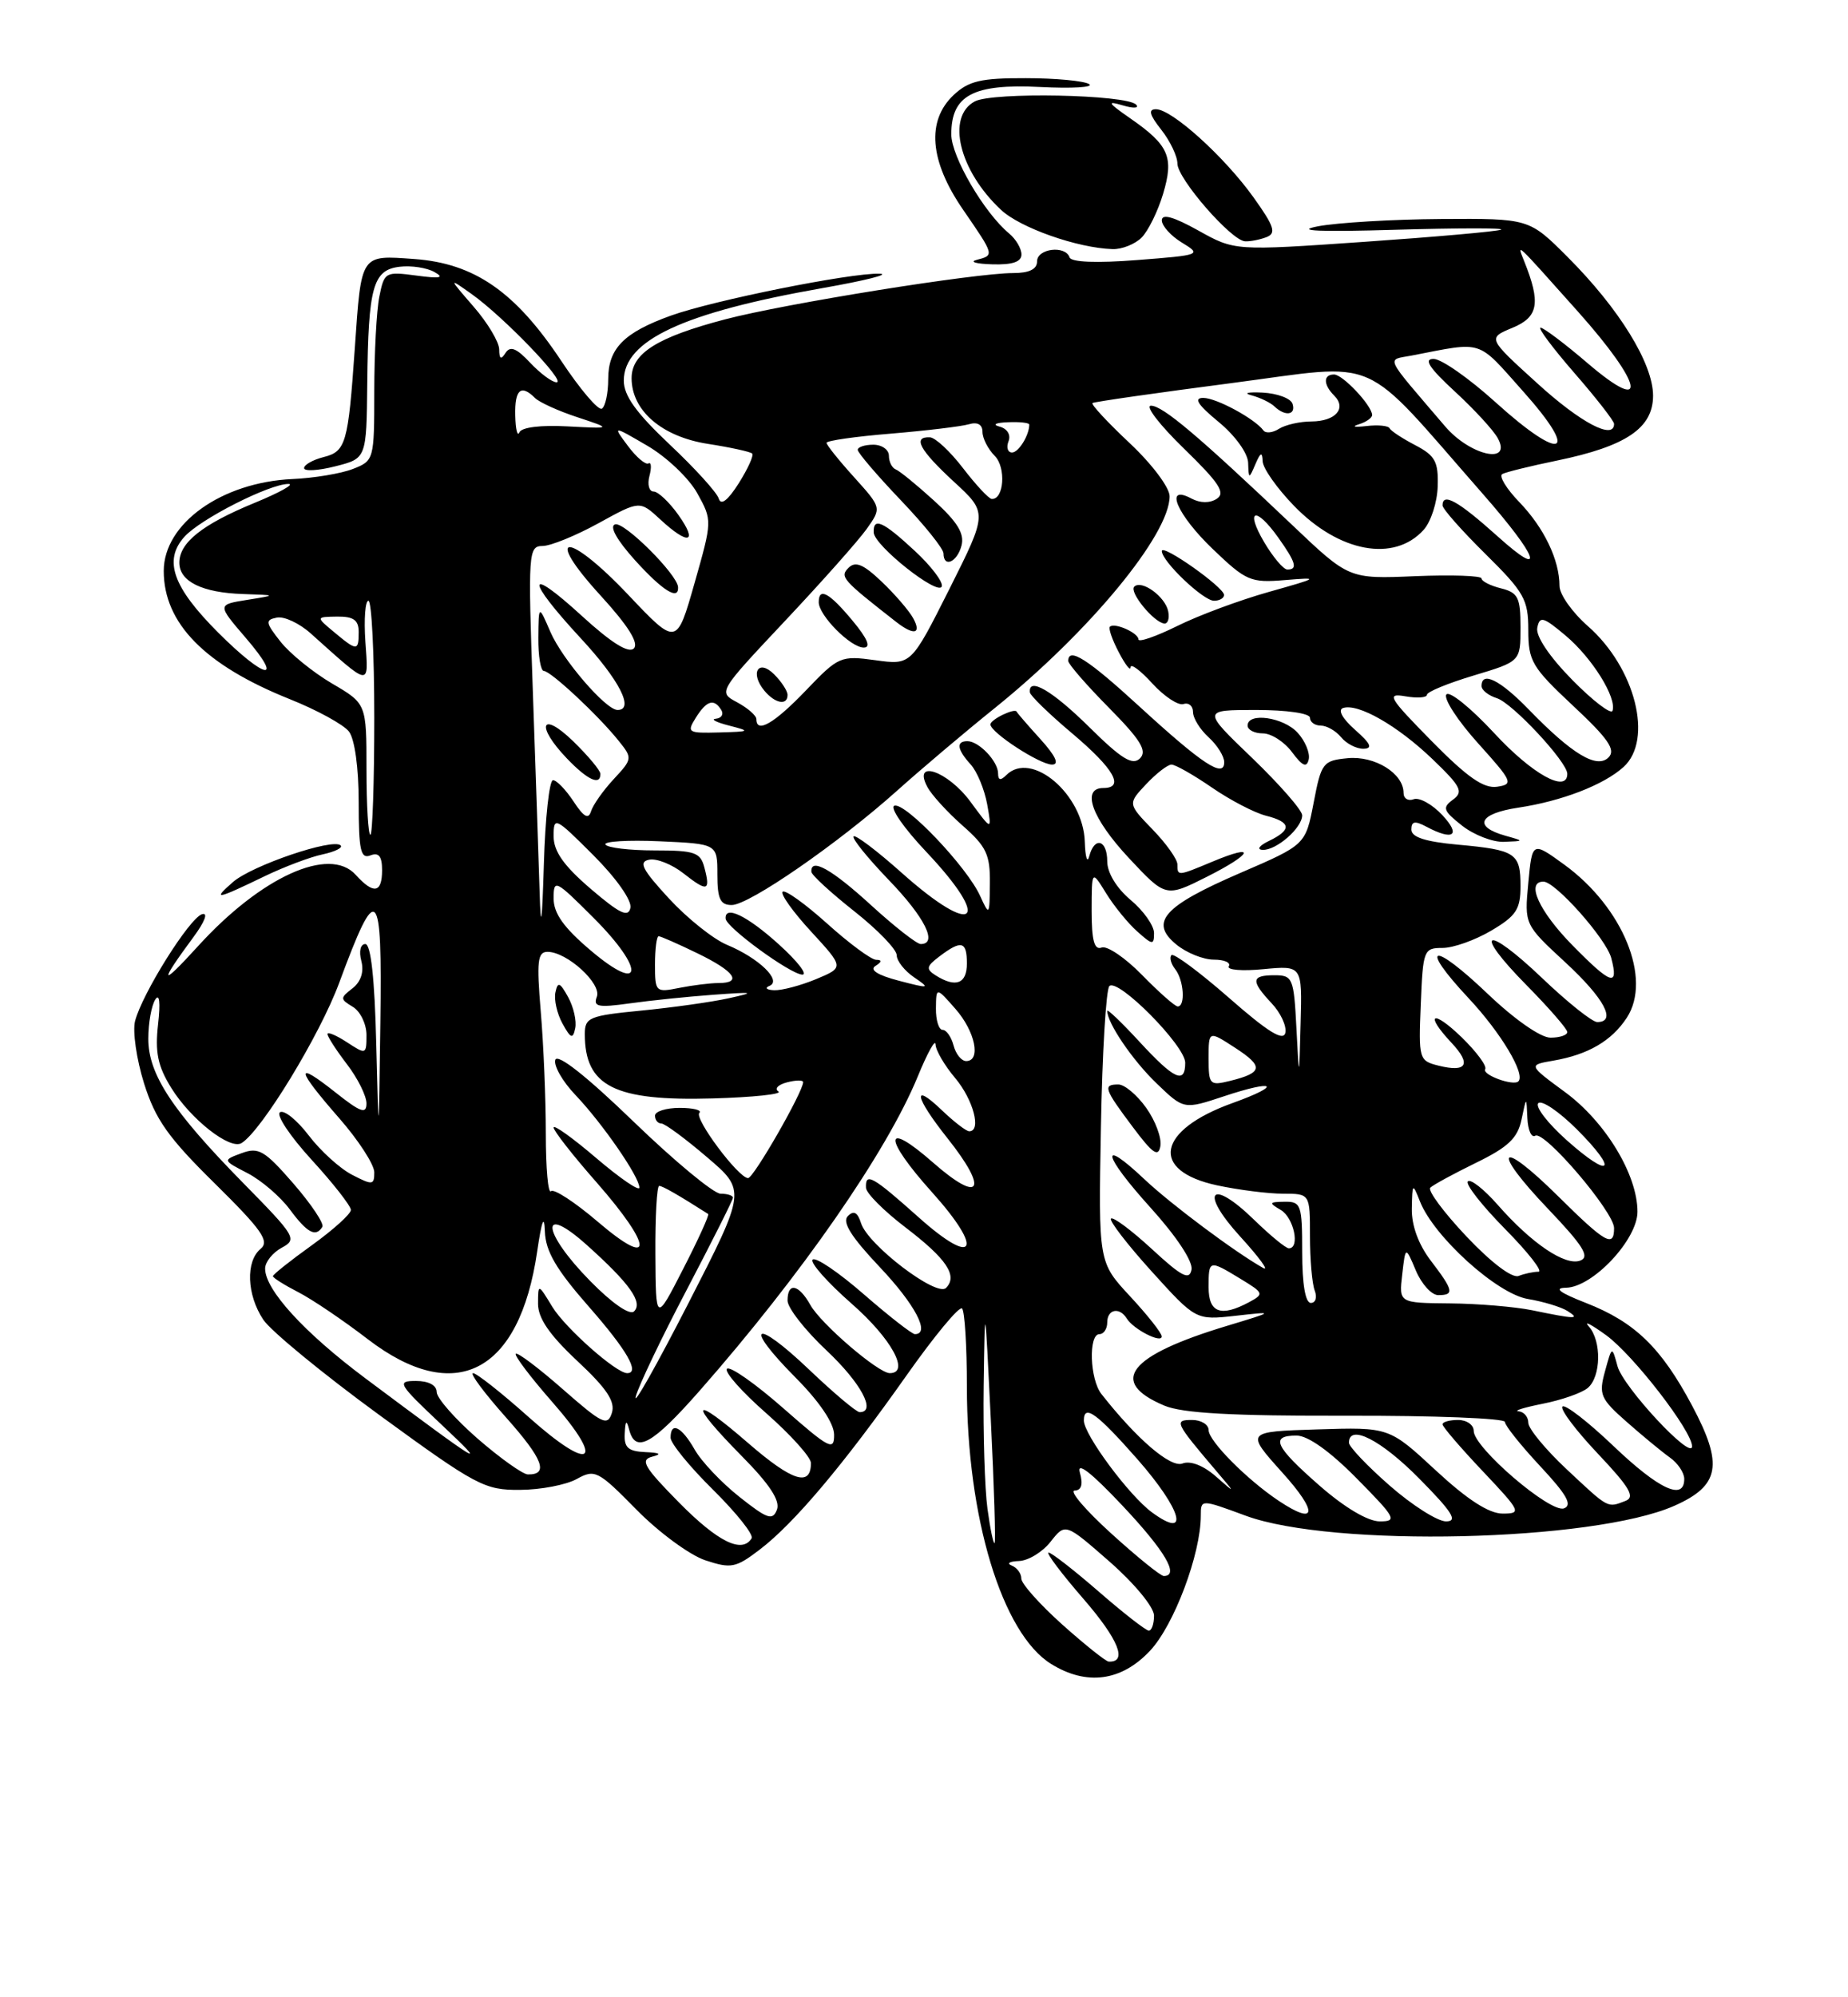 <?xml version="1.0" encoding="UTF-8" standalone="no"?>
<!DOCTYPE svg PUBLIC "-//W3C//DTD SVG 1.1//EN" "http://www.w3.org/Graphics/SVG/1.1/DTD/svg11.dtd" >
<svg xmlns="http://www.w3.org/2000/svg" xmlns:xlink="http://www.w3.org/1999/xlink" version="1.1" viewBox="0 0 237 256">
 <g >
 <path fill="currentColor"
d=" M 147.47 211.60 C 150.56 208.33 154.00 199.18 154.00 194.26 C 154.00 192.15 154.00 192.15 159.75 194.27 C 170.87 198.37 204.30 197.60 214.71 193.01 C 220.57 190.42 221.05 187.75 217.01 180.17 C 213.04 172.72 209.66 169.45 203.41 167.01 C 199.99 165.67 199.21 165.08 200.85 165.05 C 204.27 164.98 210.00 158.88 210.00 155.31 C 210.00 150.57 205.90 143.80 200.74 140.00 C 195.98 136.50 195.98 136.50 199.24 135.94 C 203.68 135.17 206.69 133.41 208.63 130.45 C 211.89 125.47 208.14 116.29 200.61 110.82 C 196.50 107.84 196.50 107.84 196.00 113.17 C 195.50 118.50 195.50 118.50 200.75 123.35 C 205.75 127.97 207.37 131.00 204.84 131.00 C 204.20 131.00 201.03 128.47 197.79 125.38 C 190.44 118.37 188.75 119.16 195.81 126.31 C 198.66 129.20 201.00 131.89 201.00 132.28 C 201.00 132.68 200.03 133.00 198.84 133.00 C 197.58 133.00 194.22 130.65 190.79 127.38 C 183.65 120.57 181.85 121.00 188.36 127.96 C 192.48 132.36 195.66 137.67 194.73 138.60 C 194.10 139.24 190.03 137.76 190.47 137.04 C 190.72 136.64 189.36 134.81 187.46 132.96 C 183.70 129.32 182.63 129.91 186.17 133.68 C 188.73 136.41 188.11 137.49 184.50 136.59 C 181.98 135.96 181.92 135.76 182.21 128.72 C 182.49 121.76 182.59 121.50 185.00 121.50 C 186.38 121.50 189.19 120.50 191.25 119.28 C 194.44 117.40 195.00 116.55 195.00 113.59 C 195.00 109.34 194.40 108.94 186.93 108.26 C 182.78 107.88 181.00 107.30 181.00 106.33 C 181.00 105.26 181.45 105.17 182.93 105.96 C 186.39 107.81 187.41 107.07 184.97 104.47 C 183.67 103.08 182.01 102.17 181.30 102.44 C 180.58 102.71 180.00 102.35 180.00 101.62 C 180.00 99.13 176.32 96.85 172.84 97.18 C 169.66 97.49 169.45 97.75 168.47 102.89 C 167.43 108.28 167.43 108.28 159.06 111.89 C 149.21 116.14 147.37 118.20 150.86 121.06 C 152.16 122.13 154.32 123.00 155.67 123.00 C 157.02 123.00 157.88 123.38 157.59 123.85 C 157.30 124.32 159.30 124.49 162.03 124.22 C 167.00 123.75 167.00 123.75 166.80 131.12 C 166.61 138.50 166.61 138.50 166.26 131.75 C 165.93 125.35 165.78 125.00 163.45 125.00 C 160.45 125.00 160.38 125.71 163.09 128.60 C 164.24 129.82 165.03 131.52 164.84 132.38 C 164.59 133.50 162.59 132.26 157.63 127.91 C 153.86 124.61 150.53 122.14 150.24 122.42 C 149.95 122.71 150.17 123.53 150.72 124.23 C 151.82 125.62 152.05 129.00 151.04 129.00 C 150.69 129.00 148.64 127.19 146.48 124.98 C 144.32 122.77 141.98 121.18 141.28 121.45 C 140.34 121.81 140.00 120.54 140.00 116.72 C 140.01 111.50 140.01 111.50 141.86 114.50 C 142.88 116.15 144.68 118.36 145.86 119.40 C 147.81 121.14 148.00 121.16 148.00 119.59 C 148.00 118.64 146.65 116.73 145.00 115.35 C 143.19 113.83 142.00 111.86 142.00 110.41 C 142.00 107.63 140.37 107.16 139.69 109.75 C 139.44 110.71 139.18 109.87 139.12 107.88 C 138.92 101.79 132.26 96.14 129.05 99.35 C 128.32 100.08 128.00 100.02 128.00 99.13 C 128.00 97.58 125.54 95.00 124.07 95.00 C 122.59 95.00 122.73 96.05 124.49 97.99 C 125.31 98.89 126.25 101.18 126.60 103.07 C 127.21 106.50 127.21 106.50 124.45 102.75 C 121.54 98.81 117.00 97.26 118.93 100.86 C 119.47 101.89 121.52 104.12 123.46 105.83 C 126.50 108.50 126.99 109.54 126.95 113.22 C 126.91 117.38 126.88 117.42 125.70 114.84 C 124.04 111.14 116.10 102.80 114.70 103.27 C 114.07 103.48 115.90 106.13 118.78 109.17 C 127.35 118.24 125.04 120.25 115.65 111.88 C 112.49 109.06 109.71 106.96 109.47 107.20 C 109.22 107.44 111.27 109.97 114.01 112.82 C 118.62 117.60 120.31 121.00 118.08 121.00 C 117.57 121.00 114.70 118.75 111.69 116.00 C 106.66 111.40 103.92 109.87 104.06 111.75 C 104.09 112.16 106.56 114.43 109.56 116.80 C 112.55 119.16 115.00 121.69 115.00 122.43 C 115.00 123.16 116.01 124.44 117.25 125.28 C 119.34 126.70 119.20 126.73 115.27 125.70 C 112.57 125.00 111.48 124.31 112.27 123.81 C 113.11 123.28 113.14 123.03 112.36 123.02 C 111.73 123.01 108.90 120.92 106.07 118.37 C 103.24 115.83 100.67 113.99 100.37 114.30 C 100.07 114.60 101.72 116.91 104.04 119.42 C 108.25 124.00 108.25 124.00 104.66 125.50 C 102.68 126.32 100.26 126.96 99.28 126.92 C 98.30 126.88 98.03 126.62 98.69 126.36 C 100.32 125.69 97.31 122.79 93.23 121.10 C 91.48 120.37 88.13 117.70 85.78 115.15 C 82.34 111.42 81.86 110.46 83.26 110.19 C 84.22 110.00 86.19 110.79 87.65 111.94 C 90.72 114.35 91.14 114.24 90.34 111.21 C 89.83 109.25 89.11 109.00 83.94 109.00 C 80.74 109.00 77.91 108.66 77.65 108.25 C 77.39 107.84 80.52 107.65 84.59 107.83 C 92.00 108.16 92.00 108.16 92.00 112.08 C 92.00 115.22 92.37 116.00 93.84 116.00 C 96.07 116.00 107.50 108.10 115.03 101.36 C 118.04 98.66 123.70 93.87 127.62 90.72 C 139.72 80.97 150.00 68.52 150.00 63.61 C 150.00 62.49 147.73 59.47 144.86 56.78 C 142.03 54.12 139.89 51.82 140.11 51.66 C 140.32 51.50 148.36 50.35 157.96 49.10 C 177.41 46.56 174.26 45.17 190.11 63.24 C 197.33 71.46 198.37 74.42 192.06 68.74 C 187.01 64.21 185.00 63.08 185.00 64.78 C 185.00 65.22 187.47 68.01 190.50 71.00 C 195.48 75.92 196.00 76.84 196.00 80.76 C 196.00 84.74 196.46 85.52 201.75 90.47 C 206.25 94.67 207.24 96.11 206.30 97.07 C 204.81 98.59 201.64 96.69 196.05 90.93 C 192.38 87.15 190.00 85.97 190.00 87.93 C 190.00 88.45 190.89 89.15 191.97 89.49 C 193.97 90.12 201.00 97.67 201.00 99.18 C 201.00 101.72 196.50 99.23 191.66 94.00 C 188.61 90.71 185.83 88.47 185.48 89.03 C 185.14 89.59 186.97 92.40 189.56 95.27 C 193.99 100.19 194.14 100.52 191.99 100.84 C 190.27 101.09 188.17 99.62 183.60 94.98 C 178.07 89.36 177.76 88.82 180.25 89.25 C 181.76 89.51 183.00 89.42 183.00 89.05 C 183.00 88.68 185.70 87.57 189.00 86.58 C 195.00 84.78 195.00 84.78 195.00 80.41 C 195.00 76.58 194.69 75.96 192.50 75.41 C 191.12 75.07 190.00 74.49 190.00 74.14 C 190.00 73.79 186.17 73.66 181.50 73.85 C 173.00 74.21 173.00 74.21 165.75 67.32 C 153.65 55.83 149.11 52.00 147.61 52.00 C 146.82 52.00 148.72 54.47 151.84 57.50 C 156.35 61.88 157.21 63.18 156.05 63.93 C 155.15 64.51 153.93 64.50 152.80 63.90 C 149.24 61.99 150.91 65.95 155.55 70.39 C 159.81 74.47 160.38 74.72 164.80 74.35 C 169.28 73.98 169.19 74.05 162.72 75.87 C 158.99 76.92 153.70 78.88 150.97 80.24 C 148.23 81.59 146.00 82.36 146.00 81.95 C 146.00 81.12 142.92 79.75 142.34 80.33 C 142.13 80.53 142.64 82.01 143.48 83.60 C 144.31 85.20 144.99 86.06 144.99 85.53 C 145.00 84.99 146.25 85.92 147.78 87.60 C 149.31 89.27 151.11 90.46 151.78 90.24 C 152.45 90.02 153.00 90.48 153.00 91.26 C 153.00 92.05 153.90 93.50 155.00 94.50 C 156.10 95.50 157.00 96.93 157.00 97.69 C 157.00 99.80 154.21 97.96 146.09 90.52 C 139.54 84.51 137.00 82.88 137.00 84.72 C 137.00 85.11 139.34 87.81 142.21 90.71 C 146.30 94.85 147.15 96.25 146.20 97.20 C 145.25 98.15 143.85 97.30 139.71 93.21 C 134.96 88.52 131.86 86.71 132.08 88.75 C 132.13 89.16 134.56 91.53 137.50 94.00 C 142.87 98.53 144.28 101.00 141.50 101.00 C 138.62 101.00 140.04 104.90 144.75 109.95 C 149.50 115.03 149.50 115.03 154.78 112.38 C 160.71 109.39 161.20 108.05 155.49 110.44 C 151.01 112.31 151.00 112.31 151.00 110.80 C 151.00 110.14 149.57 108.12 147.81 106.31 C 144.63 103.02 144.63 103.02 146.99 100.51 C 148.29 99.13 149.75 98.00 150.24 98.00 C 150.74 98.00 153.06 99.32 155.42 100.94 C 157.77 102.56 160.89 104.18 162.35 104.55 C 165.59 105.37 165.71 106.35 162.75 107.78 C 161.50 108.38 161.13 108.89 161.92 108.93 C 163.67 109.02 167.00 106.12 167.00 104.50 C 167.00 103.85 164.11 100.55 160.59 97.16 C 154.17 91.00 154.17 91.00 161.09 91.00 C 165.03 91.00 168.00 91.43 168.00 92.00 C 168.00 92.55 168.62 93.00 169.38 93.00 C 170.14 93.00 171.32 93.67 172.00 94.50 C 172.68 95.33 173.98 95.99 174.87 95.97 C 176.08 95.94 175.80 95.32 173.78 93.54 C 172.17 92.12 171.54 90.99 172.24 90.75 C 174.16 90.11 179.21 92.99 183.71 97.30 C 187.38 100.82 187.72 101.49 186.33 102.50 C 184.94 103.52 185.08 103.91 187.51 105.83 C 189.03 107.02 191.45 107.96 192.88 107.90 C 195.50 107.80 195.50 107.80 193.07 107.12 C 188.89 105.95 189.64 104.28 194.71 103.52 C 200.27 102.69 205.67 100.61 208.21 98.31 C 212.06 94.83 209.73 85.60 203.65 80.26 C 201.64 78.50 200.00 76.18 200.00 75.10 C 200.00 71.77 198.02 67.65 194.85 64.36 C 193.19 62.64 192.20 61.02 192.66 60.76 C 193.12 60.51 196.28 59.73 199.69 59.03 C 208.55 57.20 212.00 54.87 212.00 50.71 C 212.00 46.60 207.66 39.56 201.03 32.93 C 196.10 28.00 196.10 28.00 184.80 28.07 C 178.58 28.11 171.47 28.54 169.00 29.01 C 165.95 29.60 169.18 29.74 179.00 29.45 C 186.97 29.22 193.05 29.21 192.50 29.44 C 191.95 29.67 184.04 30.37 174.92 31.00 C 158.34 32.15 158.34 32.15 153.67 29.54 C 150.51 27.78 149.00 27.36 149.00 28.24 C 149.00 28.95 150.17 30.25 151.60 31.11 C 154.13 32.65 153.99 32.70 145.85 33.33 C 140.65 33.74 137.37 33.61 137.17 32.99 C 136.63 31.40 133.00 31.85 133.00 33.50 C 133.00 34.51 131.99 35.00 129.92 35.00 C 125.05 35.00 100.69 38.91 93.00 40.93 C 84.28 43.22 81.00 45.28 81.00 48.47 C 81.00 52.63 84.88 55.97 90.77 56.89 C 93.67 57.34 96.23 57.90 96.46 58.13 C 96.70 58.36 95.92 60.07 94.75 61.93 C 93.35 64.14 92.46 64.83 92.18 63.91 C 91.95 63.13 89.11 60.01 85.88 56.97 C 81.59 52.92 80.00 50.72 80.00 48.79 C 80.00 43.62 87.62 40.07 105.46 36.93 C 110.98 35.96 114.28 35.13 112.79 35.08 C 109.05 34.97 91.48 38.50 86.05 40.45 C 80.01 42.62 78.00 44.66 78.00 48.60 C 78.00 50.40 77.63 52.11 77.19 52.38 C 76.74 52.66 74.38 49.88 71.94 46.20 C 66.08 37.39 60.84 33.76 53.15 33.20 C 46.18 32.70 46.35 32.44 45.50 44.68 C 44.65 56.87 44.36 57.87 41.48 58.59 C 40.12 58.94 39.00 59.57 39.00 60.00 C 39.00 60.43 40.80 60.33 43.00 59.77 C 47.00 58.76 47.00 58.76 47.10 49.13 C 47.23 36.74 47.83 34.59 51.26 34.19 C 52.74 34.01 54.75 34.32 55.72 34.87 C 57.04 35.61 56.44 35.73 53.40 35.32 C 49.42 34.79 49.28 34.87 48.65 38.01 C 48.29 39.79 48.00 45.25 48.00 50.15 C 48.00 58.93 47.96 59.06 45.25 60.11 C 43.74 60.70 40.25 61.28 37.50 61.40 C 28.41 61.82 21.00 67.11 21.00 73.18 C 21.00 79.88 26.26 85.24 37.11 89.59 C 40.63 90.99 44.06 92.87 44.75 93.76 C 45.49 94.72 46.00 98.40 46.00 102.80 C 46.00 108.98 46.25 110.12 47.50 109.64 C 48.58 109.22 49.00 109.75 49.00 111.53 C 49.00 114.48 47.92 114.67 45.61 112.12 C 42.24 108.40 33.47 112.39 25.37 121.30 C 20.54 126.61 20.33 126.16 24.80 120.12 C 26.28 118.12 26.73 116.92 25.90 117.18 C 24.27 117.71 18.21 127.39 17.32 130.88 C 16.99 132.19 17.51 135.79 18.48 138.88 C 19.93 143.48 21.57 145.81 27.55 151.69 C 33.60 157.66 34.60 159.09 33.42 160.07 C 31.49 161.67 31.64 165.94 33.76 169.14 C 34.72 170.59 41.43 176.10 48.68 181.39 C 61.08 190.43 62.16 191.00 66.68 190.96 C 69.33 190.95 72.61 190.32 73.96 189.57 C 76.29 188.28 76.69 188.48 81.63 193.50 C 84.49 196.41 88.47 199.33 90.46 199.99 C 93.77 201.08 94.36 200.96 97.44 198.61 C 101.84 195.26 108.22 187.69 116.26 176.29 C 119.83 171.23 123.03 167.37 123.38 167.71 C 123.72 168.05 124.00 172.55 124.00 177.71 C 124.00 194.51 128.51 209.37 134.80 213.27 C 139.34 216.09 143.80 215.50 147.47 211.60 Z  M 99.88 121.04 C 95.82 117.37 92.92 115.97 93.06 117.75 C 93.15 118.88 101.30 124.83 102.88 124.92 C 103.64 124.96 102.29 123.22 99.88 121.04 Z  M 34.00 112.28 C 36.48 111.09 39.79 109.84 41.37 109.51 C 42.95 109.17 43.99 108.66 43.69 108.36 C 42.72 107.39 32.30 110.93 29.87 113.06 C 27.17 115.42 27.71 115.32 34.00 112.28 Z  M 166.43 93.93 C 164.62 91.92 160.00 91.26 160.00 93.00 C 160.00 93.55 160.88 94.00 161.95 94.00 C 163.03 94.00 164.72 95.08 165.70 96.41 C 167.04 98.21 167.59 98.44 167.84 97.33 C 168.02 96.52 167.39 94.98 166.43 93.93 Z  M 133.44 94.75 C 131.82 92.97 130.45 91.38 130.39 91.23 C 130.19 90.69 127.00 92.22 127.02 92.86 C 127.05 93.90 133.35 98.00 134.92 98.00 C 135.89 98.00 135.39 96.91 133.44 94.75 Z  M 149.82 78.36 C 149.45 76.47 146.40 74.26 145.46 75.20 C 144.78 75.88 147.97 79.78 149.32 79.92 C 149.78 79.96 150.00 79.26 149.82 78.36 Z  M 156.98 76.25 C 156.95 75.25 149.00 69.65 149.00 70.63 C 149.00 71.94 154.31 77.00 155.69 77.00 C 156.41 77.00 156.99 76.66 156.98 76.25 Z  M 182.57 67.92 C 183.51 66.89 184.32 64.38 184.38 62.34 C 184.48 59.17 184.06 58.40 181.50 57.06 C 179.85 56.20 178.37 55.23 178.22 54.90 C 178.06 54.56 176.71 54.43 175.22 54.61 C 173.72 54.78 173.29 54.69 174.25 54.39 C 175.21 54.10 175.99 53.55 175.97 53.18 C 175.91 51.94 172.20 48.00 171.09 48.00 C 169.68 48.00 169.70 49.30 171.11 50.71 C 172.74 52.34 171.28 54.00 168.19 54.02 C 166.71 54.02 164.84 54.45 164.03 54.96 C 163.22 55.48 162.32 55.57 162.03 55.17 C 160.92 53.67 156.00 51.00 154.31 51.00 C 153.05 51.00 153.61 51.88 156.27 54.07 C 158.40 55.82 160.03 58.08 160.07 59.32 C 160.14 61.43 160.17 61.43 161.00 59.50 C 161.66 57.96 161.88 57.87 161.93 59.13 C 161.97 60.03 163.78 62.60 165.96 64.84 C 171.74 70.80 178.79 72.10 182.57 67.92 Z  M 165.76 51.75 C 165.53 51.06 163.81 50.42 161.92 50.32 C 160.04 50.23 159.40 50.38 160.50 50.67 C 161.60 50.96 162.93 51.60 163.45 52.10 C 164.83 53.41 166.23 53.20 165.76 51.75 Z  M 131.00 32.62 C 131.00 31.86 130.29 30.65 129.42 29.93 C 126.21 27.27 122.00 20.06 122.00 17.22 C 122.00 12.21 124.79 10.72 133.38 11.15 C 137.50 11.36 140.33 11.19 139.68 10.78 C 139.03 10.37 135.38 10.02 131.56 10.02 C 125.81 10.00 124.24 10.37 122.31 12.17 C 118.79 15.48 119.21 20.62 123.50 26.86 C 127.56 32.76 127.54 32.71 125.25 33.31 C 124.29 33.56 125.19 33.82 127.25 33.88 C 129.82 33.96 131.00 33.57 131.00 32.62 Z  M 146.40 30.46 C 147.25 29.61 148.49 27.09 149.16 24.86 C 150.58 20.12 149.92 18.61 144.91 15.14 C 142.06 13.16 141.91 12.89 144.00 13.51 C 145.38 13.92 146.14 13.87 145.70 13.41 C 144.47 12.11 127.30 11.77 125.01 13.00 C 121.33 14.97 123.00 21.88 128.38 26.90 C 130.85 29.21 138.19 31.79 142.68 31.93 C 143.88 31.97 145.55 31.30 146.40 30.46 Z  M 162.41 30.40 C 163.71 29.90 163.44 29.04 160.74 25.27 C 157.01 20.07 150.29 14.00 148.25 14.00 C 147.23 14.00 147.41 14.71 148.93 16.63 C 150.07 18.08 151.00 20.03 151.00 20.97 C 151.00 22.90 157.90 30.83 159.67 30.93 C 160.31 30.97 161.54 30.73 162.41 30.40 Z  M 136.23 208.22 C 133.33 205.62 130.97 202.97 130.98 202.33 C 130.99 201.69 130.44 200.94 129.75 200.66 C 129.06 200.38 129.48 200.12 130.68 200.08 C 131.88 200.04 133.71 198.92 134.74 197.60 C 136.63 195.20 136.63 195.20 142.32 200.18 C 145.52 202.99 148.00 206.00 148.00 207.08 C 148.00 208.14 147.70 209.00 147.33 209.00 C 146.96 209.00 144.07 206.75 140.91 204.00 C 137.74 201.25 134.85 199.00 134.48 199.00 C 134.11 199.00 136.13 201.69 138.98 204.97 C 143.46 210.15 144.64 213.08 142.19 212.97 C 141.81 212.95 139.13 210.81 136.23 208.22 Z  M 142.50 196.54 C 139.20 193.55 137.09 191.07 137.82 191.05 C 138.70 191.02 138.92 190.26 138.49 188.75 C 138.06 187.27 139.92 188.71 143.92 192.95 C 149.41 198.77 151.31 202.00 149.25 202.00 C 148.84 202.00 145.80 199.54 142.50 196.54 Z  M 87.10 192.60 C 82.61 188.05 82.06 187.12 83.63 186.71 C 84.93 186.38 84.66 186.20 82.75 186.12 C 80.56 186.02 80.02 185.54 80.12 183.75 C 80.20 182.06 80.35 181.93 80.69 183.25 C 81.50 186.35 83.66 185.15 89.73 178.25 C 102.78 163.41 113.70 147.68 117.69 138.00 C 118.93 134.97 119.96 133.11 119.98 133.86 C 119.99 134.60 121.12 136.55 122.50 138.18 C 124.82 140.94 125.90 145.00 124.30 145.00 C 123.92 145.00 122.35 143.79 120.80 142.31 C 116.91 138.58 117.31 140.61 121.51 145.89 C 126.84 152.59 125.77 154.37 119.65 149.00 C 113.27 143.40 113.22 145.81 119.58 152.87 C 126.24 160.29 125.04 162.48 117.84 156.05 C 111.88 150.73 110.96 150.22 111.06 152.25 C 111.09 152.94 113.36 155.21 116.11 157.31 C 121.40 161.34 122.87 163.53 121.32 165.08 C 120.12 166.28 111.32 159.58 110.43 156.79 C 109.98 155.37 109.49 155.11 108.73 155.87 C 107.97 156.63 109.15 158.52 112.83 162.41 C 117.38 167.22 119.36 171.00 117.33 171.00 C 116.96 171.00 114.01 168.70 110.78 165.89 C 107.54 163.07 104.59 161.07 104.22 161.45 C 103.85 161.82 106.12 164.38 109.27 167.14 C 114.33 171.58 116.75 176.00 114.11 176.00 C 112.64 176.00 105.26 169.67 103.92 167.25 C 102.43 164.59 101.00 164.31 101.00 166.70 C 101.00 167.63 103.25 170.51 106.00 173.09 C 110.41 177.24 112.43 181.00 110.25 181.00 C 109.83 181.00 106.92 178.55 103.77 175.55 C 96.74 168.85 95.22 169.72 102.02 176.56 C 105.08 179.64 106.95 182.40 106.97 183.87 C 107.00 186.02 106.37 185.69 100.46 180.50 C 96.86 177.34 93.61 175.06 93.23 175.44 C 92.85 175.81 95.12 178.38 98.27 181.14 C 101.42 183.91 104.00 186.78 104.00 187.52 C 104.00 190.62 101.61 189.86 95.97 184.98 C 88.65 178.63 88.17 179.58 95.14 186.64 C 98.71 190.25 100.08 192.35 99.64 193.50 C 99.09 194.93 98.41 194.70 94.83 191.86 C 92.53 190.04 89.94 187.31 89.08 185.78 C 87.40 182.84 86.00 182.16 86.00 184.28 C 86.00 184.99 88.45 187.99 91.45 190.95 C 94.45 193.92 96.68 196.71 96.39 197.17 C 95.17 199.16 92.07 197.63 87.10 192.60 Z  M 126.64 193.39 C 126.29 190.82 126.07 183.72 126.15 177.61 C 126.31 166.50 126.31 166.50 127.07 182.00 C 127.49 190.53 127.71 197.62 127.55 197.78 C 127.40 197.93 126.99 195.95 126.64 193.39 Z  M 147.73 193.84 C 144.80 191.69 139.00 183.87 139.00 182.07 C 139.00 179.92 140.66 181.12 145.85 187.01 C 151.58 193.53 152.67 197.46 147.73 193.84 Z  M 169.23 190.42 C 163.48 185.39 162.84 184.00 166.28 184.00 C 167.73 184.00 170.57 186.02 174.00 189.50 C 179.00 194.56 179.24 195.00 176.95 195.00 C 175.43 195.00 172.44 193.23 169.23 190.42 Z  M 178.23 190.42 C 175.35 187.90 173.00 185.43 173.00 184.92 C 173.00 182.46 177.11 184.55 182.00 189.50 C 186.27 193.82 187.01 195.00 185.45 195.00 C 184.36 195.00 181.11 192.94 178.23 190.42 Z  M 163.97 192.35 C 159.89 189.62 155.00 184.69 155.00 183.30 C 155.00 182.59 154.04 182.00 152.88 182.00 C 150.54 182.00 150.68 182.30 155.95 188.50 C 158.50 191.49 158.50 191.49 155.91 189.22 C 154.32 187.83 152.66 187.19 151.65 187.58 C 150.13 188.17 145.79 184.45 141.25 178.67 C 139.76 176.78 139.57 171.00 141.00 171.00 C 141.55 171.00 142.00 170.32 142.00 169.50 C 142.00 167.80 143.57 167.49 144.50 168.99 C 145.35 170.38 149.00 172.24 148.99 171.29 C 148.98 170.85 147.15 168.54 144.92 166.14 C 140.87 161.78 140.87 161.78 141.19 144.47 C 141.36 134.95 141.85 126.82 142.27 126.39 C 143.36 125.31 152.00 134.03 152.00 136.21 C 152.00 139.01 150.59 138.36 146.13 133.52 C 143.86 131.06 142.00 129.28 142.00 129.57 C 142.00 131.13 145.26 135.92 148.33 138.86 C 151.82 142.22 151.82 142.22 156.98 140.51 C 163.59 138.31 164.53 139.06 158.07 141.38 C 148.37 144.86 147.40 150.06 156.09 151.93 C 158.85 152.52 162.65 153.00 164.55 153.00 C 168.00 153.00 168.00 153.00 168.00 158.42 C 168.00 161.40 168.27 164.55 168.61 165.42 C 168.94 166.29 168.72 167.00 168.11 167.00 C 167.41 167.00 167.00 164.59 167.00 160.50 C 167.00 154.42 166.86 154.00 164.75 154.03 C 162.74 154.06 162.69 154.17 164.25 155.08 C 165.93 156.06 166.76 160.00 165.29 160.00 C 164.90 160.00 162.92 158.37 160.88 156.39 C 155.27 150.91 153.74 152.67 159.06 158.50 C 161.50 161.17 162.82 162.99 162.00 162.52 C 158.40 160.50 150.20 154.38 146.77 151.15 C 140.90 145.61 141.43 148.03 147.58 154.82 C 150.88 158.47 153.01 161.69 152.81 162.73 C 152.54 164.14 151.56 163.64 147.72 160.09 C 145.10 157.68 142.74 155.92 142.48 156.19 C 142.22 156.45 144.56 159.49 147.68 162.94 C 153.36 169.21 153.36 169.21 158.43 168.65 C 163.50 168.08 163.50 168.08 157.42 169.92 C 144.72 173.74 142.07 177.10 149.32 180.16 C 151.64 181.14 157.98 181.49 172.75 181.46 C 183.89 181.43 193.00 181.79 193.00 182.25 C 193.00 182.71 195.04 185.26 197.53 187.93 C 200.93 191.57 201.69 192.91 200.58 193.33 C 198.85 193.99 189.00 185.55 189.00 183.41 C 189.00 182.63 188.10 182.00 187.00 182.00 C 185.90 182.00 185.00 182.25 185.00 182.56 C 185.00 182.87 187.32 185.57 190.15 188.56 C 195.06 193.75 195.17 194.00 192.70 194.00 C 190.95 194.00 188.18 192.21 184.13 188.46 C 178.15 182.92 178.15 182.92 168.94 183.21 C 159.74 183.50 159.74 183.50 164.46 188.75 C 169.10 193.90 168.86 195.61 163.97 192.35 Z  M 147.00 142.00 C 145.83 140.35 144.22 139.00 143.43 139.00 C 141.41 139.00 141.59 139.54 145.25 144.42 C 147.84 147.88 148.56 148.38 148.82 146.88 C 148.99 145.85 148.18 143.65 147.00 142.00 Z  M 200.96 188.36 C 198.23 185.81 196.00 183.11 196.00 182.36 C 196.00 181.61 195.44 180.95 194.75 180.89 C 194.06 180.83 195.46 180.40 197.86 179.92 C 200.25 179.45 202.84 178.55 203.61 177.91 C 205.34 176.47 205.42 171.87 203.75 170.00 C 203.06 169.23 204.07 169.75 206.00 171.15 C 209.49 173.70 217.00 183.41 217.00 185.38 C 217.00 187.27 208.16 177.78 207.44 175.11 C 206.73 172.50 206.73 172.50 205.84 175.75 C 205.01 178.74 205.24 179.28 208.62 182.25 C 210.65 184.04 213.14 186.09 214.15 186.81 C 215.17 187.53 216.00 188.76 216.00 189.56 C 216.00 192.41 212.75 190.90 206.92 185.34 C 203.66 182.23 200.71 179.95 200.38 180.28 C 200.05 180.62 202.09 183.33 204.92 186.32 C 209.03 190.67 209.74 191.89 208.45 192.38 C 206.11 193.28 206.35 193.40 200.96 188.36 Z  M 61.25 184.39 C 58.36 181.87 56.00 179.19 56.00 178.41 C 56.00 177.55 54.96 177.00 53.34 177.00 C 50.84 177.00 51.05 177.35 56.59 182.57 C 62.90 188.51 61.98 187.96 46.84 176.65 C 39.00 170.79 34.00 165.32 34.00 162.60 C 34.00 161.76 34.96 160.56 36.12 159.93 C 38.15 158.85 37.92 158.47 31.21 151.65 C 22.09 142.37 19.00 137.68 19.02 133.11 C 19.02 131.12 19.43 128.88 19.91 128.12 C 20.45 127.26 20.59 128.49 20.27 131.30 C 19.87 134.87 20.23 136.64 21.95 139.42 C 24.44 143.45 29.50 147.43 30.98 146.51 C 33.57 144.91 41.00 132.71 43.49 126.00 C 48.37 112.79 49.03 113.42 48.78 131.04 C 48.57 146.50 48.57 146.50 48.25 133.75 C 48.05 125.43 47.56 121.00 46.85 121.00 C 46.23 121.00 46.01 121.93 46.34 123.17 C 46.70 124.57 46.29 125.83 45.20 126.68 C 43.60 127.92 43.61 128.06 45.25 129.05 C 46.21 129.63 47.00 131.25 47.00 132.66 C 47.00 135.17 46.94 135.19 44.50 133.59 C 43.12 132.69 42.00 132.22 42.00 132.54 C 42.00 132.87 43.12 134.61 44.50 136.41 C 45.88 138.21 47.00 140.47 47.00 141.43 C 47.00 142.84 46.25 142.58 43.00 140.00 C 37.77 135.86 37.94 136.96 43.50 143.32 C 45.98 146.15 48.00 149.27 48.00 150.26 C 48.00 151.91 47.77 151.93 45.16 150.58 C 43.60 149.78 41.10 147.51 39.60 145.54 C 38.10 143.57 36.44 142.23 35.91 142.56 C 35.37 142.89 37.20 145.63 39.97 148.66 C 42.74 151.68 45.00 154.58 45.00 155.08 C 45.00 155.59 42.75 157.62 40.00 159.60 C 37.25 161.57 35.00 163.36 35.00 163.57 C 35.00 163.78 36.46 164.70 38.25 165.62 C 40.04 166.54 44.05 169.25 47.17 171.65 C 58.38 180.24 66.62 175.98 68.89 160.41 C 69.48 156.40 69.80 155.58 69.88 157.85 C 69.97 160.38 71.33 162.71 75.50 167.46 C 80.40 173.04 82.11 176.00 80.43 176.00 C 79.02 176.00 72.50 170.22 70.84 167.51 C 69.01 164.50 69.01 164.50 69.00 167.11 C 69.00 168.96 70.47 171.10 74.04 174.44 C 77.83 177.98 78.93 179.64 78.47 181.10 C 77.92 182.83 77.24 182.50 72.20 178.08 C 69.09 175.35 66.37 173.30 66.15 173.52 C 65.93 173.73 68.04 176.52 70.83 179.70 C 77.74 187.58 75.84 188.80 67.81 181.64 C 64.34 178.54 61.13 176.01 60.67 176.00 C 60.21 176.00 62.11 178.55 64.88 181.66 C 69.64 187.00 70.42 189.03 67.69 188.98 C 67.04 188.96 64.14 186.90 61.25 184.39 Z  M 41.34 157.25 C 41.59 156.84 39.92 154.34 37.63 151.70 C 33.94 147.46 33.17 147.00 31.00 147.80 C 28.54 148.71 28.54 148.71 31.75 150.37 C 33.52 151.29 35.96 153.38 37.17 155.02 C 39.40 158.03 40.50 158.62 41.34 157.25 Z  M 81.53 179.00 C 81.90 177.62 84.85 171.44 88.10 165.26 C 91.34 159.07 94.00 153.79 94.00 153.51 C 94.00 153.23 93.28 153.00 92.41 153.00 C 91.54 153.00 86.51 148.84 81.24 143.75 C 75.25 137.96 71.50 135.00 71.22 135.84 C 70.98 136.57 72.13 138.60 73.79 140.34 C 77.26 143.98 82.00 150.84 82.00 152.22 C 82.00 152.73 79.53 151.04 76.50 148.46 C 73.47 145.87 71.00 144.10 71.00 144.52 C 71.00 144.94 73.47 148.10 76.50 151.54 C 83.79 159.85 83.88 162.76 76.66 156.59 C 73.72 154.08 71.02 152.32 70.66 152.68 C 70.29 153.04 70.00 149.73 70.00 145.32 C 70.00 140.91 69.71 133.86 69.35 129.65 C 68.81 123.20 68.94 122.00 70.22 122.00 C 72.71 122.00 77.19 126.08 76.54 127.76 C 76.05 129.04 76.70 129.17 80.73 128.61 C 83.35 128.24 88.20 127.74 91.50 127.50 C 96.73 127.12 96.98 127.17 93.50 127.94 C 91.30 128.43 86.24 129.14 82.25 129.53 C 75.56 130.18 75.00 130.41 75.00 132.54 C 75.00 139.24 78.81 141.15 91.42 140.79 C 96.60 140.64 100.38 140.24 99.83 139.90 C 99.28 139.56 99.77 139.03 100.92 138.73 C 102.06 138.43 103.00 138.42 103.00 138.70 C 103.00 139.93 96.65 151.00 95.94 151.00 C 94.71 151.00 88.99 143.35 89.69 142.64 C 90.05 142.29 88.91 142.00 87.17 142.00 C 85.42 142.00 84.00 142.45 84.00 143.00 C 84.00 143.55 84.36 144.00 84.81 144.00 C 85.26 144.00 87.88 145.93 90.65 148.30 C 95.69 152.59 95.69 152.59 88.28 167.05 C 84.20 175.00 81.17 180.38 81.53 179.00 Z  M 72.86 127.80 C 71.80 125.88 71.53 125.78 71.23 127.20 C 71.03 128.13 71.44 129.93 72.14 131.20 C 73.20 133.12 73.47 133.22 73.77 131.80 C 73.97 130.87 73.56 129.07 72.86 127.80 Z  M 75.71 164.21 C 69.50 157.91 69.13 154.09 75.25 159.57 C 80.74 164.49 82.48 166.92 81.32 168.08 C 80.78 168.62 78.53 167.08 75.71 164.21 Z  M 84.05 160.75 C 84.02 155.94 84.24 152.00 84.54 152.00 C 84.97 152.00 87.04 153.19 90.82 155.60 C 90.99 155.71 89.55 158.88 87.61 162.65 C 84.10 169.50 84.10 169.50 84.05 160.75 Z  M 196.50 167.94 C 194.30 167.49 189.55 167.09 185.95 167.06 C 179.40 167.00 179.40 167.00 179.83 163.35 C 180.25 159.70 180.25 159.70 181.58 162.85 C 182.31 164.58 183.60 166.00 184.45 166.00 C 186.54 166.00 186.42 165.41 183.50 161.59 C 181.91 159.50 181.02 157.07 181.06 154.91 C 181.12 151.63 181.16 151.59 182.11 154.00 C 183.90 158.52 191.97 165.82 195.92 166.49 C 197.91 166.82 200.21 167.52 201.02 168.03 C 202.72 169.11 202.06 169.09 196.50 167.94 Z  M 155.00 165.00 C 155.00 161.46 155.04 161.45 159.09 163.91 C 162.10 165.74 162.14 165.85 160.18 166.91 C 156.57 168.84 155.00 168.26 155.00 165.00 Z  M 188.07 158.48 C 185.16 155.40 183.07 152.59 183.43 152.23 C 183.79 151.87 186.43 150.44 189.29 149.04 C 193.42 147.03 194.63 145.88 195.13 143.50 C 195.76 140.50 195.76 140.50 195.88 143.31 C 195.95 144.85 196.40 145.87 196.89 145.57 C 198.05 144.85 207.00 155.34 207.00 157.41 C 207.00 159.96 205.90 159.34 199.81 153.31 C 192.22 145.80 191.12 147.18 198.52 154.93 C 203.04 159.67 203.93 161.09 202.67 161.57 C 200.76 162.31 196.42 159.38 192.06 154.41 C 190.31 152.42 188.59 151.07 188.25 151.42 C 187.90 151.77 190.05 154.51 193.02 157.52 C 196.00 160.54 197.92 163.00 197.30 163.00 C 196.67 163.00 195.53 163.24 194.76 163.54 C 193.92 163.86 191.25 161.84 188.07 158.48 Z  M 200.90 146.12 C 198.48 143.96 196.85 141.84 197.28 141.40 C 197.72 140.96 199.94 142.47 202.24 144.76 C 207.64 150.17 206.61 151.21 200.90 146.12 Z  M 155.00 135.65 C 155.00 132.09 155.00 132.09 158.40 134.30 C 162.09 136.69 161.97 137.50 157.75 138.54 C 155.14 139.18 155.00 139.04 155.00 135.65 Z  M 122.29 134.00 C 122.00 132.90 121.37 132.00 120.88 132.00 C 120.40 132.00 120.01 130.76 120.03 129.25 C 120.06 126.50 120.06 126.50 122.53 129.31 C 125.07 132.19 125.85 136.00 123.91 136.00 C 123.30 136.00 122.58 135.10 122.29 134.00 Z  M 84.00 123.62 C 84.00 121.63 84.21 120.00 84.47 120.00 C 84.73 120.00 86.98 120.99 89.47 122.20 C 94.23 124.51 95.27 126.00 92.12 126.00 C 91.09 126.00 88.84 126.28 87.12 126.62 C 84.08 127.23 84.00 127.15 84.00 123.62 Z  M 75.75 121.82 C 72.30 118.90 71.00 117.07 71.00 115.16 C 71.00 112.63 71.21 112.74 76.10 117.62 C 82.78 124.30 82.50 127.54 75.75 121.82 Z  M 120.00 125.02 C 118.72 124.21 118.79 123.86 120.50 122.57 C 123.31 120.45 124.00 120.64 124.00 123.50 C 124.00 126.10 122.57 126.64 120.00 125.02 Z  M 201.69 121.19 C 197.39 116.82 195.64 113.00 197.94 113.00 C 199.48 113.00 205.99 120.33 206.64 122.80 C 207.62 126.54 206.64 126.22 201.69 121.19 Z  M 69.21 114.50 C 69.09 110.65 68.70 99.06 68.34 88.75 C 67.71 70.74 67.76 70.00 69.59 69.98 C 70.64 69.97 73.87 68.65 76.78 67.05 C 82.05 64.15 82.05 64.15 84.67 66.57 C 88.29 69.93 89.57 69.61 87.00 66.00 C 85.83 64.35 84.39 63.00 83.82 63.00 C 83.24 63.00 83.00 62.10 83.29 61.00 C 83.58 59.90 83.52 59.18 83.16 59.40 C 82.80 59.61 81.61 58.61 80.53 57.16 C 78.56 54.53 78.56 54.53 83.03 57.14 C 85.49 58.57 88.37 61.31 89.43 63.23 C 91.35 66.70 91.35 66.74 89.07 74.75 C 86.78 82.79 86.78 82.79 80.58 76.25 C 72.80 68.03 69.51 68.12 77.03 76.34 C 80.56 80.20 81.96 82.44 81.29 83.11 C 80.62 83.78 78.42 82.41 74.64 78.96 C 67.43 72.36 67.34 74.10 74.50 81.83 C 79.44 87.16 81.40 91.00 79.20 91.00 C 77.69 91.00 72.11 84.51 70.59 81.00 C 69.08 77.50 69.08 77.50 69.04 81.75 C 69.02 84.09 69.34 86.00 69.75 86.00 C 70.63 86.01 76.71 91.67 79.33 94.94 C 81.13 97.17 81.12 97.27 78.71 99.86 C 77.36 101.31 76.05 103.17 75.80 103.98 C 75.47 105.06 74.87 104.73 73.56 102.73 C 72.57 101.23 71.39 100.00 70.92 100.00 C 70.45 100.00 69.92 104.84 69.75 110.75 C 69.52 118.35 69.36 119.45 69.21 114.50 Z  M 77.00 99.20 C 77.00 98.75 75.42 96.87 73.50 95.00 C 69.39 91.02 68.66 92.99 72.69 97.20 C 75.35 99.98 77.00 100.74 77.00 99.20 Z  M 86.96 75.25 C 86.87 73.63 80.04 66.82 78.88 67.21 C 78.12 67.46 79.10 69.21 81.44 71.81 C 84.98 75.72 87.06 77.02 86.96 75.25 Z  M 75.75 113.92 C 72.29 110.95 71.00 109.12 71.00 107.18 C 71.00 104.62 71.19 104.71 76.10 109.62 C 79.04 112.56 81.05 115.42 80.85 116.36 C 80.58 117.64 79.48 117.11 75.75 113.92 Z  M 47.00 98.60 C 47.00 90.19 47.00 90.19 42.57 87.60 C 40.14 86.17 37.17 83.76 35.98 82.25 C 34.04 79.79 33.99 79.46 35.50 79.16 C 36.44 78.97 38.39 79.88 39.85 81.19 C 47.63 88.15 47.26 88.09 46.86 82.25 C 46.66 79.36 46.84 77.00 47.25 77.00 C 47.66 77.00 48.00 83.75 48.00 92.00 C 48.00 100.25 47.77 107.00 47.50 107.00 C 47.23 107.00 47.00 103.22 47.00 98.60 Z  M 89.23 92.00 C 90.62 89.78 91.57 89.49 92.50 91.00 C 92.84 91.55 92.53 92.05 91.81 92.12 C 91.09 92.18 91.85 92.58 93.50 93.00 C 96.31 93.72 96.23 93.77 92.24 93.88 C 88.22 93.99 88.05 93.89 89.23 92.00 Z  M 97.00 92.17 C 97.00 91.71 95.89 90.75 94.54 90.02 C 92.09 88.71 92.09 88.71 100.64 79.62 C 105.35 74.62 110.07 69.31 111.14 67.81 C 113.07 65.09 113.07 65.09 109.54 61.17 C 107.59 59.02 106.00 57.03 106.00 56.76 C 106.00 56.48 109.71 55.95 114.25 55.58 C 118.79 55.20 123.29 54.66 124.25 54.38 C 125.37 54.05 126.00 54.41 126.00 55.36 C 126.00 56.18 126.71 57.56 127.57 58.43 C 129.05 59.91 128.76 64.06 127.18 63.95 C 126.81 63.93 125.15 62.15 123.50 60.00 C 121.85 57.85 119.94 56.07 119.25 56.05 C 117.00 55.96 117.93 57.68 122.33 61.74 C 126.66 65.72 126.66 65.72 121.76 75.49 C 116.85 85.25 116.85 85.25 112.26 84.62 C 107.81 84.01 107.53 84.13 103.35 88.50 C 99.28 92.74 97.00 94.06 97.00 92.17 Z  M 101.00 89.07 C 101.00 88.56 100.23 87.38 99.29 86.44 C 97.26 84.40 96.14 86.25 98.03 88.53 C 99.40 90.18 101.00 90.47 101.00 89.07 Z  M 109.35 79.57 C 106.35 75.96 105.00 75.22 105.00 77.19 C 105.00 78.88 109.09 83.00 110.77 83.00 C 111.73 83.00 111.26 81.87 109.35 79.57 Z  M 117.12 79.25 C 116.60 78.29 114.78 76.18 113.08 74.56 C 110.73 72.32 109.71 71.89 108.82 72.78 C 107.67 73.93 108.00 74.30 114.94 79.72 C 117.20 81.48 118.22 81.27 117.12 79.25 Z  M 117.31 70.60 C 113.24 66.82 111.97 66.25 112.05 68.25 C 112.12 69.94 120.35 76.45 120.78 75.16 C 120.97 74.60 119.41 72.54 117.31 70.60 Z  M 123.31 69.93 C 123.71 68.40 122.79 66.90 119.80 64.18 C 117.58 62.16 115.36 60.35 114.88 60.17 C 114.40 59.98 114.00 59.20 114.00 58.42 C 114.00 57.64 113.10 57.00 112.00 57.00 C 110.90 57.00 110.00 57.30 110.00 57.66 C 110.00 58.02 112.47 60.91 115.50 64.09 C 118.53 67.26 121.00 70.33 121.00 70.93 C 121.00 72.82 122.75 72.07 123.31 69.93 Z  M 201.64 87.15 C 198.71 84.17 196.94 81.54 197.15 80.47 C 197.46 78.92 197.91 79.05 200.79 81.47 C 204.19 84.33 207.36 89.42 206.80 91.10 C 206.63 91.62 204.30 89.85 201.64 87.15 Z  M 27.99 81.09 C 22.16 75.26 20.95 71.84 23.63 68.82 C 25.66 66.54 34.58 62.01 37.00 62.03 C 37.83 62.04 35.87 63.13 32.66 64.45 C 25.94 67.21 23.00 69.55 23.00 72.12 C 23.00 74.53 25.92 75.97 31.18 76.14 C 35.50 76.28 35.50 76.28 31.68 76.89 C 27.86 77.50 27.86 77.50 31.51 81.75 C 36.52 87.58 34.02 87.11 27.99 81.09 Z  M 42.86 81.03 C 40.50 79.07 40.50 79.07 43.25 79.03 C 45.34 79.01 46.00 79.48 46.00 81.00 C 46.00 83.47 45.79 83.48 42.86 81.03 Z  M 162.13 69.50 C 159.64 65.28 161.02 64.82 163.93 68.90 C 166.20 72.09 166.46 73.00 165.10 73.00 C 164.60 73.00 163.27 71.42 162.13 69.50 Z  M 129.34 56.56 C 129.66 55.73 129.18 54.94 128.19 54.68 C 127.22 54.42 127.67 54.18 129.25 54.12 C 130.76 54.05 132.00 54.19 132.00 54.42 C 132.00 55.79 130.63 58.00 129.79 58.00 C 129.24 58.00 129.03 57.35 129.34 56.56 Z  M 185.35 54.67 C 177.36 45.32 177.77 46.20 181.06 45.57 C 190.39 43.77 189.33 43.43 195.37 50.20 C 202.69 58.40 200.36 59.30 191.82 51.58 C 188.43 48.51 184.85 46.00 183.85 46.00 C 182.54 46.00 183.30 47.16 186.59 50.19 C 189.09 52.49 191.57 55.19 192.10 56.19 C 193.93 59.60 188.54 58.39 185.35 54.67 Z  M 66.08 53.25 C 66.00 49.93 66.81 49.21 68.61 51.01 C 69.16 51.56 71.61 52.68 74.06 53.48 C 78.50 54.95 78.50 54.95 72.78 54.65 C 69.34 54.46 66.87 54.77 66.61 55.42 C 66.36 56.01 66.12 55.04 66.08 53.25 Z  M 197.14 49.12 C 190.77 43.34 190.77 43.34 193.98 42.01 C 197.30 40.63 197.62 38.84 195.48 33.50 C 194.52 31.09 194.16 30.75 202.36 39.93 C 210.74 49.32 211.51 53.30 203.64 46.58 C 200.70 44.06 197.96 42.00 197.57 42.00 C 197.18 42.00 199.14 44.62 201.93 47.83 C 204.72 51.03 207.00 53.96 207.00 54.33 C 207.00 56.45 202.69 54.18 197.14 49.12 Z  M 67.99 46.49 C 66.24 44.62 65.43 44.30 64.83 45.24 C 64.25 46.15 64.03 46.03 64.02 44.78 C 64.01 43.84 62.54 41.38 60.75 39.32 C 57.50 35.57 57.50 35.57 60.50 37.70 C 64.58 40.60 72.67 49.00 71.38 49.00 C 70.81 49.00 69.29 47.87 67.99 46.49 Z "/>
</g>
</svg>